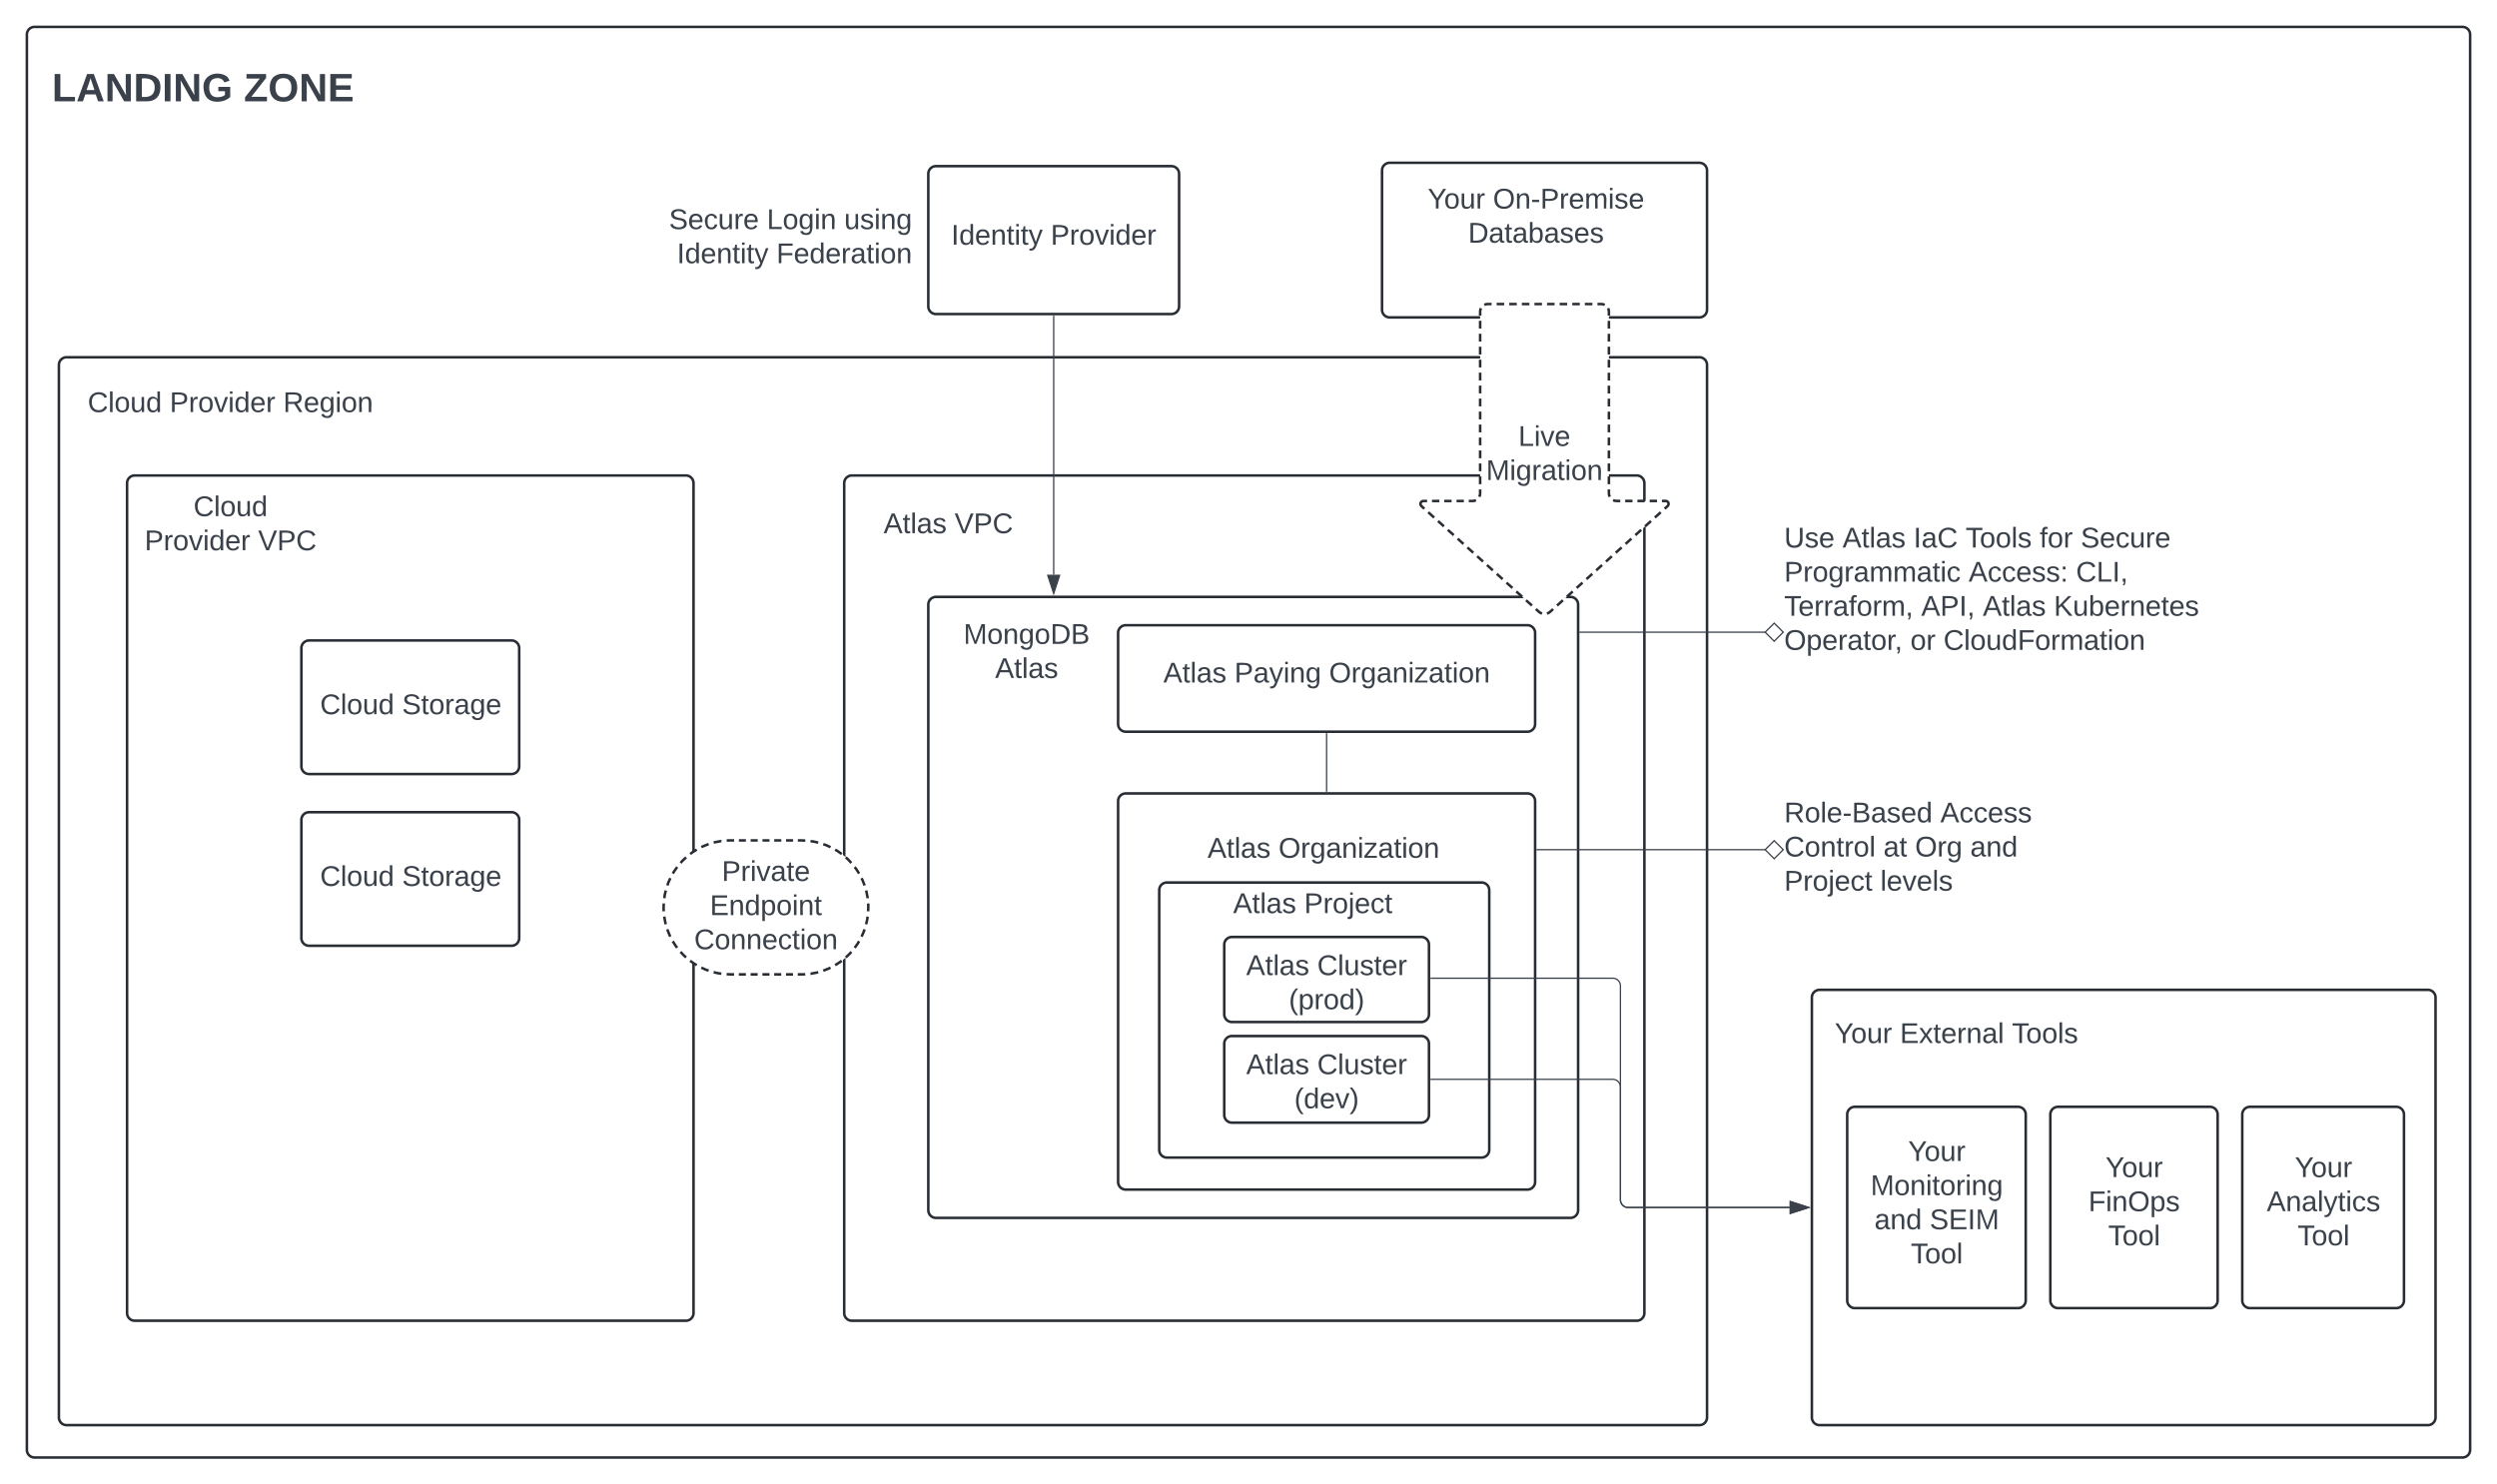 <svg xmlns="http://www.w3.org/2000/svg" xmlns:xlink="http://www.w3.org/1999/xlink" xmlns:lucid="lucid" width="1951.43" height="1160.21"><g transform="translate(-607.996 303.313)" lucid:page-tab-id="0_0"><path d="M500-500h2500v1500H500z" fill="#fff"/><path d="M629-276.3a6 6 0 0 1 6-6h1897.43a6 6 0 0 1 6 6V829.9a6 6 0 0 1-6 6H635a6 6 0 0 1-6-6z" stroke="#282c33" stroke-width="2" fill="#fff"/><use xlink:href="#a" transform="matrix(1,0,0,1,640.996,-270.313) translate(902.907 548.168)"/><path d="M654.03-18.08a6 6 0 0 1 6-6h1276.03a6 6 0 0 1 6 6V804.6a6 6 0 0 1-6 6H660.03a6 6 0 0 1-6-6z" stroke="#282c33" stroke-width="2" fill="#fff"/><path d="M1267.75 74.33a6 6 0 0 1 6-6h613.35a6 6 0 0 1 6 6V723a6 6 0 0 1-6 6h-613.35a6 6 0 0 1-6-6z" stroke="#282c33" stroke-width="2" fill="#fff"/><path d="M668.03-9.67a6 6 0 0 1 6-6h228a6 6 0 0 1 6 6v48a6 6 0 0 1-6 6h-228a6 6 0 0 1-6-6z" fill="none"/><use xlink:href="#b" transform="matrix(1,0,0,1,668.032,-15.666) translate(8.488 34.444)"/><use xlink:href="#c" transform="matrix(1,0,0,1,668.032,-15.666) translate(72.562 34.444)"/><use xlink:href="#d" transform="matrix(1,0,0,1,668.032,-15.666) translate(161.265 34.444)"/><path d="M707.3 74.33a6 6 0 0 1 6-6H1144a6 6 0 0 1 6 6V723a6 6 0 0 1-6 6H713.3a6 6 0 0 1-6-6z" stroke="#282c33" stroke-width="2" fill="#fff"/><path d="M720.65 85a6 6 0 0 1 6-6h122.77a6 6 0 0 1 6 6v48a6 6 0 0 1-6 6H726.65a6 6 0 0 1-6-6z" fill="none"/><use xlink:href="#e" transform="matrix(1,0,0,1,720.647,79) translate(38.549 21.111)"/><use xlink:href="#f" transform="matrix(1,0,0,1,720.647,79) translate(0.34 47.778)"/><use xlink:href="#g" transform="matrix(1,0,0,1,720.647,79) translate(89.043 47.778)"/><path d="M1286.58 85a6 6 0 0 1 6-6h112.63a6 6 0 0 1 6 6v48a6 6 0 0 1-6 6H1292.6a6 6 0 0 1-6-6z" fill="none"/><use xlink:href="#h" transform="matrix(1,0,0,1,1286.583,79) translate(11.944 34.444)"/><use xlink:href="#i" transform="matrix(1,0,0,1,1286.583,79) translate(67.438 34.444)"/><path d="M1234.23 353.58c28.9 0 52.35 23.44 52.35 52.35 0 28.9-23.44 52.35-52.35 52.35h-55.3c-28.9 0-52.35-23.44-52.35-52.35 0-28.92 23.44-52.35 52.36-52.35z" fill="#fff"/><path d="M1241.4 354.12l2.83.4 3.2.8m3.94 1.2l2.37.8 3.32 1.54m3.62 1.94l1.9 1.1 3.23 2.32m3.17 2.62l1.48 1.28 2.9 3.06m2.58 3.18l1.07 1.37 2.38 3.74m1.92 3.63l.66 1.28 1.74 4.4m1.16 3.94l.3 1.04.92 4.9v.1m.38 4.1l.08.8.04 2.27-.14 3.08m-.4 4.1l-.4 2.83-.8 3.2m-1.2 3.94l-.8 2.37-1.54 3.32m-1.95 3.62l-1.1 1.9-2.3 3.22m-2.63 3.17l-1.28 1.47-3.06 2.9m-3.18 2.6l-1.37 1.06-3.74 2.38m-3.64 1.92l-1.28.65-4.4 1.75m-3.94 1.16l-1.04.3-4.9.92h-.1m-4.1.38l-.8.07-2.27.05h-2.76m-3.7 0h-5.52m-3.7 0h-5.52m-3.68 0h-5.53m-3.7 0h-5.52m-3.68 0h-5.53m-3.7 0h-2.77l-3.07-.15m-4.1-.4l-2.82-.4-3.2-.78m-3.94-1.2l-2.37-.83-3.33-1.52m-3.6-1.95l-1.9-1.1-3.24-2.3m-3.16-2.63l-1.48-1.3-2.9-3.04m-2.6-3.2l-1.05-1.35-2.4-3.74m-1.9-3.64l-.66-1.28-1.73-4.4m-1.16-3.94l-.3-1.04-.9-4.9-.02-.1m-.38-4.1l-.07-.8-.05-2.27.15-3.08m.4-4.1l.4-2.82.8-3.2m1.2-3.94l.8-2.38 1.53-3.32m1.95-3.62l1.12-1.9 2.3-3.23m2.62-3.16l1.3-1.5 3.04-2.88m3.2-2.6l1.35-1.06 3.74-2.4m3.64-1.9l1.3-.66 4.38-1.74m3.94-1.16l1.05-.3 4.9-.92h.1m4.1-.38l.8-.08 2.26-.04h2.77m3.7 0h5.52m3.68 0h5.53m3.7 0h5.52m3.68 0h5.53m3.7 0h5.52m3.7 0h2.75l3.08.14" stroke="#282c33" stroke-width="2" fill="none"/><use xlink:href="#j" transform="matrix(1,0,0,1,1131.583,358.576) translate(40.499 26.684)"/><use xlink:href="#k" transform="matrix(1,0,0,1,1131.583,358.576) translate(31.204 53.351)"/><use xlink:href="#l" transform="matrix(1,0,0,1,1131.583,358.576) translate(18.894 80.017)"/><path d="M1333.47 169.24a6 6 0 0 1 6-6h495.84a6 6 0 0 1 6 6v473.38a6 6 0 0 1-6 6h-495.83a6 6 0 0 1-6-6z" stroke="#282c33" stroke-width="2" fill="#fff"/><path d="M1347.8 184.83a6 6 0 0 1 6-6h112.63a6 6 0 0 1 6 6v48a6 6 0 0 1-6 6h-112.62a6 6 0 0 1-6-6z" fill="none"/><use xlink:href="#m" transform="matrix(1,0,0,1,1347.809,178.833) translate(13.179 21.111)"/><use xlink:href="#n" transform="matrix(1,0,0,1,1347.809,178.833) translate(37.84 47.778)"/><path d="M1481.8 322.85a6 6 0 0 1 6-6h313.9a6 6 0 0 1 6 6V620.5a6 6 0 0 1-6 6h-313.9a6 6 0 0 1-6-6zM1481.8 191.37a6 6 0 0 1 6-6h313.9a6 6 0 0 1 6 6v71.24a6 6 0 0 1-6 6h-313.9a6 6 0 0 1-6-6z" stroke="#282c33" stroke-width="2" fill="#fff"/><use xlink:href="#o" transform="matrix(1,0,0,1,1493.796,197.366) translate(23.377 32.778)"/><use xlink:href="#p" transform="matrix(1,0,0,1,1493.796,197.366) translate(78.87 32.778)"/><use xlink:href="#q" transform="matrix(1,0,0,1,1493.796,197.366) translate(152.883 32.778)"/><path d="M1644.75 270.1V315.34" stroke="#3a414a" fill="none"/><path d="M1645.22 270.12h-.95v-.5h.95zM1645.22 315.85h-.95v-.52h.95z" stroke="#3a414a" stroke-width=".05" fill="#3a414a"/><path d="M1543.8 322.85a6 6 0 0 1 6-6h184.05a6 6 0 0 1 6 6v77.55a6 6 0 0 1-6 6H1549.8a6 6 0 0 1-6-6z" stroke="#000" stroke-opacity="0" stroke-width="2" fill="#fff" fill-opacity="0"/><use xlink:href="#o" transform="matrix(1,0,0,1,1548.796,321.845) translate(2.883 45.278)"/><use xlink:href="#q" transform="matrix(1,0,0,1,1548.796,321.845) translate(58.377 45.278)"/><path d="M1513.94 392.47a6 6 0 0 1 6-6h245.92a6 6 0 0 1 6 6v203a6 6 0 0 1-6 6h-245.92a6 6 0 0 1-6-6z" stroke="#282c33" stroke-width="2" fill="#fff"/><path d="M1564.75 435.05a6 6 0 0 1 6-6h148a6 6 0 0 1 6 6v54.46a6 6 0 0 1-6 6h-148a6 6 0 0 1-6-6z" stroke="#282c33" stroke-width="2" fill="#fff"/><use xlink:href="#h" transform="matrix(1,0,0,1,1576.748,441.045) translate(5.16 17.778)"/><use xlink:href="#r" transform="matrix(1,0,0,1,1576.748,441.045) translate(60.654 17.778)"/><use xlink:href="#s" transform="matrix(1,0,0,1,1576.748,441.045) translate(38.463 44.444)"/><path d="M1564.75 512.47a6 6 0 0 1 6-6h148a6 6 0 0 1 6 6v55.7a6 6 0 0 1-6 6h-148a6 6 0 0 1-6-6z" stroke="#282c33" stroke-width="2" fill="#fff"/><use xlink:href="#o" transform="matrix(1,0,0,1,1576.748,518.467) translate(5.16 17.778)"/><use xlink:href="#t" transform="matrix(1,0,0,1,1576.748,518.467) translate(60.654 17.778)"/><use xlink:href="#u" transform="matrix(1,0,0,1,1576.748,518.467) translate(42.753 44.444)"/><path d="M843.53 203.3a6 6 0 0 1 6-6h158.23a6 6 0 0 1 6 6v92.4a6 6 0 0 1-6 6H849.53a6 6 0 0 1-6-6z" stroke="#282c33" stroke-width="2" fill="#fff"/><use xlink:href="#b" transform="matrix(1,0,0,1,855.531,209.286) translate(2.605 45.622)"/><use xlink:href="#v" transform="matrix(1,0,0,1,855.531,209.286) translate(66.679 45.622)"/><path d="M2002.32 307.7a6 6 0 0 1 6-6h241.15a6 6 0 0 1 6 6v107.85a6 6 0 0 1-6 6h-241.15a6 6 0 0 1-6-6z" fill="none"/><use xlink:href="#w" transform="matrix(1,0,0,1,2002.32,301.692) translate(0 37.778)"/><use xlink:href="#x" transform="matrix(1,0,0,1,2002.32,301.692) translate(122.037 37.778)"/><use xlink:href="#y" transform="matrix(1,0,0,1,2002.32,301.692) translate(0 64.444)"/><use xlink:href="#z" transform="matrix(1,0,0,1,2002.32,301.692) translate(77.593 64.444)"/><use xlink:href="#A" transform="matrix(1,0,0,1,2002.32,301.692) translate(102.284 64.444)"/><use xlink:href="#B" transform="matrix(1,0,0,1,2002.32,301.692) translate(145.432 64.444)"/><use xlink:href="#C" transform="matrix(1,0,0,1,2002.32,301.692) translate(0 91.111)"/><use xlink:href="#D" transform="matrix(1,0,0,1,2002.32,301.692) translate(75.185 91.111)"/><path d="M1809.2 360.83h179.12" stroke="#3a414a" fill="none"/><path d="M1809.2 361.3h-.5v-.94h.5z" stroke="#3a414a" stroke-width=".05" fill="#3a414a"/><path d="M2001.6 360.83l-7.06-7.07-7.07 7.07 7.07 7.07z" stroke="#3a414a" fill="#fff"/><path d="M1513.94 381.93a6 6 0 0 1 6-6h228a6 6 0 0 1 6 6v48a6 6 0 0 1-6 6h-228a6 6 0 0 1-6-6z" fill="none"/><use xlink:href="#o" transform="matrix(1,0,0,1,1513.941,375.928) translate(57.747 34.444)"/><use xlink:href="#E" transform="matrix(1,0,0,1,1513.941,375.928) translate(113.241 34.444)"/><path d="M1080.74-159.38a6 6 0 0 1 6-6h228a6 6 0 0 1 6 6v87.46a6 6 0 0 1-6 6h-228a6 6 0 0 1-6-6z" fill="none"/><use xlink:href="#F" transform="matrix(1,0,0,1,1080.737,-165.377) translate(50.062 41.111)"/><use xlink:href="#G" transform="matrix(1,0,0,1,1080.737,-165.377) translate(126.543 41.111)"/><use xlink:href="#H" transform="matrix(1,0,0,1,1080.737,-165.377) translate(186.975 41.111)"/><use xlink:href="#I" transform="matrix(1,0,0,1,1080.737,-165.377) translate(56.296 67.778)"/><use xlink:href="#J" transform="matrix(1,0,0,1,1080.737,-165.377) translate(134.012 67.778)"/><path d="M843.53 337.52a6 6 0 0 1 6-6h158.23a6 6 0 0 1 6 6v92.4a6 6 0 0 1-6 6H849.53a6 6 0 0 1-6-6z" stroke="#282c33" stroke-width="2" fill="#fff"/><use xlink:href="#b" transform="matrix(1,0,0,1,855.531,343.522) translate(2.605 45.622)"/><use xlink:href="#v" transform="matrix(1,0,0,1,855.531,343.522) translate(66.679 45.622)"/><path d="M2024 476.37a6 6 0 0 1 6-6h475.4a6 6 0 0 1 6 6V804.6a6 6 0 0 1-6 6H2030a6 6 0 0 1-6-6z" stroke="#282c33" stroke-width="2" fill="#fff"/><path d="M2016.93 483.48a6 6 0 0 1 6-6h228a6 6 0 0 1 6 6v48a6 6 0 0 1-6 6h-228a6 6 0 0 1-6-6z" fill="none"/><use xlink:href="#K" transform="matrix(1,0,0,1,2016.935,477.48) translate(24.877 34.444)"/><use xlink:href="#L" transform="matrix(1,0,0,1,2016.935,477.48) translate(75.864 34.444)"/><use xlink:href="#M" transform="matrix(1,0,0,1,2016.935,477.48) translate(163.395 34.444)"/><path d="M1726.25 461.28h142.13a6 6 0 0 1 6 6v167.2a6 6 0 0 0 6 6h126.24" stroke="#3a414a" fill="none"/><path d="M1726.26 461.75h-.5v-.95h.5z" stroke="#3a414a" stroke-width=".05" fill="#3a414a"/><path d="M2021.4 640.48l-14.28 4.63v-9.26z" stroke="#3a414a" fill="#3a414a"/><path d="M1726.25 540.32h142.13a6 6 0 0 1 6 6v88.16a6 6 0 0 0 6 6h126.24" stroke="#3a414a" fill="none"/><path d="M1726.26 540.8h-.5v-.96h.5z" stroke="#3a414a" stroke-width=".05" fill="#3a414a"/><path d="M2021.4 640.48l-14.28 4.63v-9.26z" stroke="#3a414a" fill="#3a414a"/><path d="M2002.32 102.2a6 6 0 0 1 6-6h342a6 6 0 0 1 6 6v115.23a6 6 0 0 1-6 6h-342a6 6 0 0 1-6-6z" fill="none"/><g><use xlink:href="#N" transform="matrix(1,0,0,1,2002.32,96.2) translate(0 28.444)"/><use xlink:href="#O" transform="matrix(1,0,0,1,2002.32,96.2) translate(45.617 28.444)"/><use xlink:href="#P" transform="matrix(1,0,0,1,2002.32,96.2) translate(101.111 28.444)"/><use xlink:href="#Q" transform="matrix(1,0,0,1,2002.32,96.2) translate(141.79 28.444)"/><use xlink:href="#R" transform="matrix(1,0,0,1,2002.32,96.2) translate(199.691 28.444)"/><use xlink:href="#S" transform="matrix(1,0,0,1,2002.32,96.2) translate(231.728 28.444)"/><use xlink:href="#T" transform="matrix(1,0,0,1,2002.32,96.2) translate(0 55.111)"/><use xlink:href="#U" transform="matrix(1,0,0,1,2002.32,96.2) translate(144.136 55.111)"/><use xlink:href="#V" transform="matrix(1,0,0,1,2002.32,96.2) translate(228.086 55.111)"/><use xlink:href="#W" transform="matrix(1,0,0,1,2002.32,96.2) translate(0 81.778)"/><use xlink:href="#X" transform="matrix(1,0,0,1,2002.32,96.2) translate(107.099 81.778)"/><use xlink:href="#O" transform="matrix(1,0,0,1,2002.32,96.2) translate(155.247 81.778)"/><use xlink:href="#Y" transform="matrix(1,0,0,1,2002.32,96.2) translate(210.741 81.778)"/><use xlink:href="#Z" transform="matrix(1,0,0,1,2002.32,96.2) translate(0 108.444)"/><use xlink:href="#aa" transform="matrix(1,0,0,1,2002.32,96.2) translate(98.642 108.444)"/><use xlink:href="#ab" transform="matrix(1,0,0,1,2002.32,96.2) translate(124.506 108.444)"/></g><path d="M1688.06-170.07a6 6 0 0 1 6-6h242a6 6 0 0 1 6 6v108.85a6 6 0 0 1-6 6h-242a6 6 0 0 1-6-6z" stroke="#282c33" stroke-width="2" fill="#fff"/><path d="M1688.4-155.42a6 6 0 0 1 6-6h228a6 6 0 0 1 6 6v48a6 6 0 0 1-6 6h-228a6 6 0 0 1-6-6z" fill="none"/><g><use xlink:href="#K" transform="matrix(1,0,0,1,1688.398,-161.42) translate(35.37 21.111)"/><use xlink:href="#ac" transform="matrix(1,0,0,1,1688.398,-161.42) translate(86.358 21.111)"/><use xlink:href="#ad" transform="matrix(1,0,0,1,1688.398,-161.42) translate(66.944 47.778)"/></g><g><path d="M1859.38-65.67a6 6 0 0 1 6 6V82.25a6 6 0 0 0 6 6h38.33a2.3 2.3 0 0 1 1.55 4l-91.73 82.57a6.67 6.67 0 0 1-8.92 0l-91.74-82.56a2.3 2.3 0 0 1 1.54-4h38.33a6 6 0 0 0 6-6V-59.68a6 6 0 0 1 6-6z" fill="#fff"/><path d="M1864.73-62.4l.36.88.2.92.08.93v3.04m0 4.06v6.08m0 4.07v6.08m0 4.05v6.08m0 4.06v6.08m0 4.06v6.08m0 4.05v6.1m0 4.05v6.08m0 4.06v6.07m0 4.05v6.08m0 4.06v6.08m0 4.06v6.08m0 4.05V65m0 4.07v6.08m0 4.05v3.05l.08.93.22.92.36.87m2.62 2.62l.87.35.9.22.95.08h2.88m3.83 0h5.74m3.83 0h5.75m3.83 0h5.75m3.83 0h2.88l.56.06.52.2.45.32.37.4.26.5.13.54v.55l-.13.55-.26.5-.35.4-2.3 2.07m-3.05 2.76l-4.6 4.12m-3.05 2.76l-4.58 4.12m-3.06 2.76l-4.58 4.12m-3.06 2.76l-4.58 4.12m-3.06 2.76l-4.6 4.12m-3.04 2.76l-4.6 4.12m-3.05 2.76l-4.6 4.12m-3.04 2.76l-4.6 4.12m-3.06 2.76l-4.58 4.12m-3.06 2.76l-4.6 4.12m-3.05 2.76l-4.58 4.12m-3.06 2.76l-2.28 2.06-.78.6-.85.48-.92.35m-3.85 0l-.9-.35-.86-.48-.77-.6-2.3-2.06m-3.05-2.76l-4.6-4.12m-3.05-2.76L1793 159m-3.04-2.76l-4.6-4.12m-3.05-2.76l-4.57-4.12m-3.06-2.76l-4.6-4.12m-3.05-2.76l-4.58-4.12m-3.06-2.76l-4.6-4.12m-3.05-2.76l-4.58-4.12m-3.06-2.76l-4.6-4.12m-3.05-2.76l-4.6-4.12m-3.05-2.76l-4.6-4.12m-3.04-2.76l-2.3-2.06-.36-.42-.25-.5-.13-.53v-.54l.13-.54.26-.5.38-.4.46-.3.5-.2.56-.07h2.88m3.83 0h5.76m3.83 0h5.74m3.83 0h5.75m3.84 0h2.87l.94-.08.9-.22.88-.36m2.63-2.63l.36-.87.22-.92.07-.93V79.2m0-4.05v-6.08m0-4.06v-6.07m0-4.05V48.8m0-4.06v-6.08m0-4.06v-6.08m0-4.05V18.4m0-4.07V8.25m0-4.06v-6.1m0-4.04v-6.08m0-4.06v-6.08m0-4.06v-6.08m0-4.05v-6.08m0-4.06v-6.07m0-4.06v-3.04l.07-.93.22-.92.36-.87M1768-65l.88-.37.9-.22.95-.07h2.95m3.95 0h5.9m3.95 0h5.9m3.95 0h5.9m3.95 0h5.9m3.95 0h5.9m3.95 0h5.9m3.95 0h5.9m3.95 0h5.9m3.95 0h2.95l.94.08.92.23.87.36" stroke="#282c33" stroke-width="2" fill="none"/></g><g><use xlink:href="#ae" transform="matrix(1,-2.4492935982947064e-16,2.4492935982947064e-16,1,1719.403,-60.666) translate(75.165 105.903)"/><use xlink:href="#af" transform="matrix(1,-2.4492935982947064e-16,2.4492935982947064e-16,1,1719.403,-60.666) translate(49.949 132.569)"/></g><path d="M646.73-254.35a6 6 0 0 1 6-6h228a6 6 0 0 1 6 6v48a6 6 0 0 1-6 6h-228a6 6 0 0 1-6-6z" fill="none"/><g><use xlink:href="#ag" transform="matrix(1,0,0,1,646.726,-260.351) translate(1.907 36.222)"/><use xlink:href="#ah" transform="matrix(1,0,0,1,646.726,-260.351) translate(151.846 36.222)"/></g><path d="M1842.8 190.83h145.52" stroke="#3a414a" fill="none"/><path d="M1842.83 191.3h-.52v-.94h.53z" stroke="#3a414a" stroke-width=".05" fill="#3a414a"/><path d="M2001.6 190.83l-7.06-7.07-7.07 7.07 7.07 7.07z" stroke="#3a414a" fill="#fff"/><path d="M2051.6 567.8a6 6 0 0 1 6-6h127.53a6 6 0 0 1 6 6v145.34a6 6 0 0 1-6 6H2057.6a6 6 0 0 1-6-6z" stroke="#282c33" stroke-width="2" fill="#fff"/><g><use xlink:href="#ai" transform="matrix(1,0,0,1,2063.586,573.811) translate(35.593 30.34)"/><use xlink:href="#aj" transform="matrix(1,0,0,1,2063.586,573.811) translate(6.272 57.007)"/><use xlink:href="#ak" transform="matrix(1,0,0,1,2063.586,573.811) translate(9.265 83.674)"/><use xlink:href="#al" transform="matrix(1,0,0,1,2063.586,573.811) translate(52.475 83.674)"/><use xlink:href="#am" transform="matrix(1,0,0,1,2063.586,573.811) translate(37.691 110.34)"/></g><path d="M2210.35 567.8a6 6 0 0 1 6-6h118.77a6 6 0 0 1 6 6v145.34a6 6 0 0 1-6 6h-118.77a6 6 0 0 1-6-6z" stroke="#282c33" stroke-width="2" fill="#fff"/><g><use xlink:href="#an" transform="matrix(1,0,0,1,2222.351,573.811) translate(31.093 42.903)"/><use xlink:href="#ao" transform="matrix(1,0,0,1,2222.351,573.811) translate(17.759 69.569)"/><use xlink:href="#ap" transform="matrix(1,0,0,1,2222.351,573.811) translate(33.191 96.236)"/></g><path d="M2360.35 567.8a6 6 0 0 1 6-6h114.38a6 6 0 0 1 6 6v145.34a6 6 0 0 1-6 6h-114.38a6 6 0 0 1-6-6z" stroke="#282c33" stroke-width="2" fill="#fff"/><g><use xlink:href="#an" transform="matrix(1,0,0,1,2372.348,573.811) translate(29.093 42.903)"/><use xlink:href="#aq" transform="matrix(1,0,0,1,2372.348,573.811) translate(7.117 69.569)"/><use xlink:href="#ap" transform="matrix(1,0,0,1,2372.348,573.811) translate(31.191 96.236)"/></g><path d="M1333.47-167.45a6 6 0 0 1 6-6h184a6 6 0 0 1 6 6v103.6a6 6 0 0 1-6 6h-184a6 6 0 0 1-6-6z" stroke="#282c33" stroke-width="2" fill="#fff"/><g><use xlink:href="#ar" transform="matrix(1,0,0,1,1345.474,-161.454) translate(5.877 49.403)"/><use xlink:href="#as" transform="matrix(1,0,0,1,1345.474,-161.454) translate(83.593 49.403)"/></g><path d="M1431.47-56.34v202.2" stroke="#3a414a" fill="none"/><path d="M1431.94-56.33h-.95v-.5h.94z" stroke="#3a414a" stroke-width=".05" fill="#3a414a"/><path d="M1431.47 160.62l-4.64-14.26h9.27z" stroke="#3a414a" fill="#3a414a"/><defs><path fill="#3a414a" d="M30-248c87 1 191-15 191 75 0 78-77 80-158 76V0H30v-248zm33 125c57 0 124 11 124-50 0-59-68-47-124-48v98" id="at"/><path fill="#3a414a" d="M114-163C36-179 61-72 57 0H25l-1-190h30c1 12-1 29 2 39 6-27 23-49 58-41v29" id="au"/><path fill="#3a414a" d="M100-194c62-1 85 37 85 99 1 63-27 99-86 99S16-35 15-95c0-66 28-99 85-99zM99-20c44 1 53-31 53-75 0-43-8-75-51-75s-53 32-53 75 10 74 51 75" id="av"/><path fill="#3a414a" d="M96-169c-40 0-48 33-48 73s9 75 48 75c24 0 41-14 43-38l32 2c-6 37-31 61-74 61-59 0-76-41-82-99-10-93 101-131 147-64 4 7 5 14 7 22l-32 3c-4-21-16-35-41-35" id="aw"/><path fill="#3a414a" d="M100-194c63 0 86 42 84 106H49c0 40 14 67 53 68 26 1 43-12 49-29l28 8c-11 28-37 45-77 45C44 4 14-33 15-96c1-61 26-98 85-98zm52 81c6-60-76-77-97-28-3 7-6 17-6 28h103" id="ax"/><path fill="#3a414a" d="M135-143c-3-34-86-38-87 0 15 53 115 12 119 90S17 21 10-45l28-5c4 36 97 45 98 0-10-56-113-15-118-90-4-57 82-63 122-42 12 7 21 19 24 35" id="ay"/><g id="a"><use transform="matrix(0.062,0,0,0.062,0,0)" xlink:href="#at"/><use transform="matrix(0.062,0,0,0.062,14.815,0)" xlink:href="#au"/><use transform="matrix(0.062,0,0,0.062,22.16,0)" xlink:href="#av"/><use transform="matrix(0.062,0,0,0.062,34.506,0)" xlink:href="#aw"/><use transform="matrix(0.062,0,0,0.062,45.617,0)" xlink:href="#ax"/><use transform="matrix(0.062,0,0,0.062,57.963,0)" xlink:href="#ay"/><use transform="matrix(0.062,0,0,0.062,69.074,0)" xlink:href="#ay"/></g><path fill="#3a414a" d="M212-179c-10-28-35-45-73-45-59 0-87 40-87 99 0 60 29 101 89 101 43 0 62-24 78-52l27 14C228-24 195 4 139 4 59 4 22-46 18-125c-6-104 99-153 187-111 19 9 31 26 39 46" id="az"/><path fill="#3a414a" d="M24 0v-261h32V0H24" id="aA"/><path fill="#3a414a" d="M84 4C-5 8 30-112 23-190h32v120c0 31 7 50 39 49 72-2 45-101 50-169h31l1 190h-30c-1-10 1-25-2-33-11 22-28 36-60 37" id="aB"/><path fill="#3a414a" d="M85-194c31 0 48 13 60 33l-1-100h32l1 261h-30c-2-10 0-23-3-31C134-8 116 4 85 4 32 4 16-35 15-94c0-66 23-100 70-100zm9 24c-40 0-46 34-46 75 0 40 6 74 45 74 42 0 51-32 51-76 0-42-9-74-50-73" id="aC"/><g id="b"><use transform="matrix(0.062,0,0,0.062,0,0)" xlink:href="#az"/><use transform="matrix(0.062,0,0,0.062,15.988,0)" xlink:href="#aA"/><use transform="matrix(0.062,0,0,0.062,20.864,0)" xlink:href="#av"/><use transform="matrix(0.062,0,0,0.062,33.21,0)" xlink:href="#aB"/><use transform="matrix(0.062,0,0,0.062,45.556,0)" xlink:href="#aC"/></g><path fill="#3a414a" d="M108 0H70L1-190h34L89-25l56-165h34" id="aD"/><path fill="#3a414a" d="M24-231v-30h32v30H24zM24 0v-190h32V0H24" id="aE"/><g id="c"><use transform="matrix(0.062,0,0,0.062,0,0)" xlink:href="#at"/><use transform="matrix(0.062,0,0,0.062,14.815,0)" xlink:href="#au"/><use transform="matrix(0.062,0,0,0.062,22.16,0)" xlink:href="#av"/><use transform="matrix(0.062,0,0,0.062,34.506,0)" xlink:href="#aD"/><use transform="matrix(0.062,0,0,0.062,45.617,0)" xlink:href="#aE"/><use transform="matrix(0.062,0,0,0.062,50.494,0)" xlink:href="#aC"/><use transform="matrix(0.062,0,0,0.062,62.84,0)" xlink:href="#ax"/><use transform="matrix(0.062,0,0,0.062,75.185,0)" xlink:href="#au"/></g><path fill="#3a414a" d="M233-177c-1 41-23 64-60 70L243 0h-38l-65-103H63V0H30v-248c88 3 205-21 203 71zM63-129c60-2 137 13 137-47 0-61-80-42-137-45v92" id="aF"/><path fill="#3a414a" d="M177-190C167-65 218 103 67 71c-23-6-38-20-44-43l32-5c15 47 100 32 89-28v-30C133-14 115 1 83 1 29 1 15-40 15-95c0-56 16-97 71-98 29-1 48 16 59 35 1-10 0-23 2-32h30zM94-22c36 0 50-32 50-73 0-42-14-75-50-75-39 0-46 34-46 75s6 73 46 73" id="aG"/><path fill="#3a414a" d="M117-194c89-4 53 116 60 194h-32v-121c0-31-8-49-39-48C34-167 62-67 57 0H25l-1-190h30c1 10-1 24 2 32 11-22 29-35 61-36" id="aH"/><g id="d"><use transform="matrix(0.062,0,0,0.062,0,0)" xlink:href="#aF"/><use transform="matrix(0.062,0,0,0.062,15.988,0)" xlink:href="#ax"/><use transform="matrix(0.062,0,0,0.062,28.333,0)" xlink:href="#aG"/><use transform="matrix(0.062,0,0,0.062,40.679,0)" xlink:href="#aE"/><use transform="matrix(0.062,0,0,0.062,45.556,0)" xlink:href="#av"/><use transform="matrix(0.062,0,0,0.062,57.901,0)" xlink:href="#aH"/></g><g id="e"><use transform="matrix(0.062,0,0,0.062,0,0)" xlink:href="#az"/><use transform="matrix(0.062,0,0,0.062,15.988,0)" xlink:href="#aA"/><use transform="matrix(0.062,0,0,0.062,20.864,0)" xlink:href="#av"/><use transform="matrix(0.062,0,0,0.062,33.21,0)" xlink:href="#aB"/><use transform="matrix(0.062,0,0,0.062,45.556,0)" xlink:href="#aC"/></g><g id="f"><use transform="matrix(0.062,0,0,0.062,0,0)" xlink:href="#at"/><use transform="matrix(0.062,0,0,0.062,14.815,0)" xlink:href="#au"/><use transform="matrix(0.062,0,0,0.062,22.16,0)" xlink:href="#av"/><use transform="matrix(0.062,0,0,0.062,34.506,0)" xlink:href="#aD"/><use transform="matrix(0.062,0,0,0.062,45.617,0)" xlink:href="#aE"/><use transform="matrix(0.062,0,0,0.062,50.494,0)" xlink:href="#aC"/><use transform="matrix(0.062,0,0,0.062,62.84,0)" xlink:href="#ax"/><use transform="matrix(0.062,0,0,0.062,75.185,0)" xlink:href="#au"/></g><path fill="#3a414a" d="M137 0h-34L2-248h35l83 218 83-218h36" id="aI"/><g id="g"><use transform="matrix(0.062,0,0,0.062,0,0)" xlink:href="#aI"/><use transform="matrix(0.062,0,0,0.062,14.815,0)" xlink:href="#at"/><use transform="matrix(0.062,0,0,0.062,29.63,0)" xlink:href="#az"/></g><path fill="#3a414a" d="M205 0l-28-72H64L36 0H1l101-248h38L239 0h-34zm-38-99l-47-123c-12 45-31 82-46 123h93" id="aJ"/><path fill="#3a414a" d="M59-47c-2 24 18 29 38 22v24C64 9 27 4 27-40v-127H5v-23h24l9-43h21v43h35v23H59v120" id="aK"/><path fill="#3a414a" d="M141-36C126-15 110 5 73 4 37 3 15-17 15-53c-1-64 63-63 125-63 3-35-9-54-41-54-24 1-41 7-42 31l-33-3c5-37 33-52 76-52 45 0 72 20 72 64v82c-1 20 7 32 28 27v20c-31 9-61-2-59-35zM48-53c0 20 12 33 32 33 41-3 63-29 60-74-43 2-92-5-92 41" id="aL"/><g id="h"><use transform="matrix(0.062,0,0,0.062,0,0)" xlink:href="#aJ"/><use transform="matrix(0.062,0,0,0.062,14.815,0)" xlink:href="#aK"/><use transform="matrix(0.062,0,0,0.062,20.988,0)" xlink:href="#aA"/><use transform="matrix(0.062,0,0,0.062,25.864,0)" xlink:href="#aL"/><use transform="matrix(0.062,0,0,0.062,38.21,0)" xlink:href="#ay"/></g><g id="i"><use transform="matrix(0.062,0,0,0.062,0,0)" xlink:href="#aI"/><use transform="matrix(0.062,0,0,0.062,14.815,0)" xlink:href="#at"/><use transform="matrix(0.062,0,0,0.062,29.63,0)" xlink:href="#az"/></g><g id="j"><use transform="matrix(0.062,0,0,0.062,0,0)" xlink:href="#at"/><use transform="matrix(0.062,0,0,0.062,14.815,0)" xlink:href="#au"/><use transform="matrix(0.062,0,0,0.062,22.16,0)" xlink:href="#aE"/><use transform="matrix(0.062,0,0,0.062,27.037,0)" xlink:href="#aD"/><use transform="matrix(0.062,0,0,0.062,38.148,0)" xlink:href="#aL"/><use transform="matrix(0.062,0,0,0.062,50.494,0)" xlink:href="#aK"/><use transform="matrix(0.062,0,0,0.062,56.667,0)" xlink:href="#ax"/></g><path fill="#3a414a" d="M30 0v-248h187v28H63v79h144v27H63v87h162V0H30" id="aM"/><path fill="#3a414a" d="M115-194c55 1 70 41 70 98S169 2 115 4C84 4 66-9 55-30l1 105H24l-1-265h31l2 30c10-21 28-34 59-34zm-8 174c40 0 45-34 45-75s-6-73-45-74c-42 0-51 32-51 76 0 43 10 73 51 73" id="aN"/><g id="k"><use transform="matrix(0.062,0,0,0.062,0,0)" xlink:href="#aM"/><use transform="matrix(0.062,0,0,0.062,14.815,0)" xlink:href="#aH"/><use transform="matrix(0.062,0,0,0.062,27.16,0)" xlink:href="#aC"/><use transform="matrix(0.062,0,0,0.062,39.506,0)" xlink:href="#aN"/><use transform="matrix(0.062,0,0,0.062,51.852,0)" xlink:href="#av"/><use transform="matrix(0.062,0,0,0.062,64.198,0)" xlink:href="#aE"/><use transform="matrix(0.062,0,0,0.062,69.074,0)" xlink:href="#aH"/><use transform="matrix(0.062,0,0,0.062,81.42,0)" xlink:href="#aK"/></g><g id="l"><use transform="matrix(0.062,0,0,0.062,0,0)" xlink:href="#az"/><use transform="matrix(0.062,0,0,0.062,15.988,0)" xlink:href="#av"/><use transform="matrix(0.062,0,0,0.062,28.333,0)" xlink:href="#aH"/><use transform="matrix(0.062,0,0,0.062,40.679,0)" xlink:href="#aH"/><use transform="matrix(0.062,0,0,0.062,53.025,0)" xlink:href="#ax"/><use transform="matrix(0.062,0,0,0.062,65.37,0)" xlink:href="#aw"/><use transform="matrix(0.062,0,0,0.062,76.481,0)" xlink:href="#aK"/><use transform="matrix(0.062,0,0,0.062,82.654,0)" xlink:href="#aE"/><use transform="matrix(0.062,0,0,0.062,87.531,0)" xlink:href="#av"/><use transform="matrix(0.062,0,0,0.062,99.877,0)" xlink:href="#aH"/></g><path fill="#3a414a" d="M240 0l2-218c-23 76-54 145-80 218h-23L58-218 59 0H30v-248h44l77 211c21-75 51-140 76-211h43V0h-30" id="aO"/><path fill="#3a414a" d="M30-248c118-7 216 8 213 122C240-48 200 0 122 0H30v-248zM63-27c89 8 146-16 146-99s-60-101-146-95v194" id="aP"/><path fill="#3a414a" d="M160-131c35 5 61 23 61 61C221 17 115-2 30 0v-248c76 3 177-17 177 60 0 33-19 50-47 57zm-97-11c50-1 110 9 110-42 0-47-63-36-110-37v79zm0 115c55-2 124 14 124-45 0-56-70-42-124-44v89" id="aQ"/><g id="m"><use transform="matrix(0.062,0,0,0.062,0,0)" xlink:href="#aO"/><use transform="matrix(0.062,0,0,0.062,18.457,0)" xlink:href="#av"/><use transform="matrix(0.062,0,0,0.062,30.802,0)" xlink:href="#aH"/><use transform="matrix(0.062,0,0,0.062,43.148,0)" xlink:href="#aG"/><use transform="matrix(0.062,0,0,0.062,55.494,0)" xlink:href="#av"/><use transform="matrix(0.062,0,0,0.062,67.84,0)" xlink:href="#aP"/><use transform="matrix(0.062,0,0,0.062,83.827,0)" xlink:href="#aQ"/></g><g id="n"><use transform="matrix(0.062,0,0,0.062,0,0)" xlink:href="#aJ"/><use transform="matrix(0.062,0,0,0.062,14.815,0)" xlink:href="#aK"/><use transform="matrix(0.062,0,0,0.062,20.988,0)" xlink:href="#aA"/><use transform="matrix(0.062,0,0,0.062,25.864,0)" xlink:href="#aL"/><use transform="matrix(0.062,0,0,0.062,38.21,0)" xlink:href="#ay"/></g><g id="o"><use transform="matrix(0.062,0,0,0.062,0,0)" xlink:href="#aJ"/><use transform="matrix(0.062,0,0,0.062,14.815,0)" xlink:href="#aK"/><use transform="matrix(0.062,0,0,0.062,20.988,0)" xlink:href="#aA"/><use transform="matrix(0.062,0,0,0.062,25.864,0)" xlink:href="#aL"/><use transform="matrix(0.062,0,0,0.062,38.21,0)" xlink:href="#ay"/></g><path fill="#3a414a" d="M179-190L93 31C79 59 56 82 12 73V49c39 6 53-20 64-50L1-190h34L92-34l54-156h33" id="aR"/><g id="p"><use transform="matrix(0.062,0,0,0.062,0,0)" xlink:href="#at"/><use transform="matrix(0.062,0,0,0.062,14.815,0)" xlink:href="#aL"/><use transform="matrix(0.062,0,0,0.062,27.16,0)" xlink:href="#aR"/><use transform="matrix(0.062,0,0,0.062,38.272,0)" xlink:href="#aE"/><use transform="matrix(0.062,0,0,0.062,43.148,0)" xlink:href="#aH"/><use transform="matrix(0.062,0,0,0.062,55.494,0)" xlink:href="#aG"/></g><path fill="#3a414a" d="M140-251c81 0 123 46 123 126C263-46 219 4 140 4 59 4 17-45 17-125s42-126 123-126zm0 227c63 0 89-41 89-101s-29-99-89-99c-61 0-89 39-89 99S79-25 140-24" id="aS"/><path fill="#3a414a" d="M9 0v-24l116-142H16v-24h144v24L44-24h123V0H9" id="aT"/><g id="q"><use transform="matrix(0.062,0,0,0.062,0,0)" xlink:href="#aS"/><use transform="matrix(0.062,0,0,0.062,17.284,0)" xlink:href="#au"/><use transform="matrix(0.062,0,0,0.062,24.63,0)" xlink:href="#aG"/><use transform="matrix(0.062,0,0,0.062,36.975,0)" xlink:href="#aL"/><use transform="matrix(0.062,0,0,0.062,49.321,0)" xlink:href="#aH"/><use transform="matrix(0.062,0,0,0.062,61.667,0)" xlink:href="#aE"/><use transform="matrix(0.062,0,0,0.062,66.543,0)" xlink:href="#aT"/><use transform="matrix(0.062,0,0,0.062,77.654,0)" xlink:href="#aL"/><use transform="matrix(0.062,0,0,0.062,90,0)" xlink:href="#aK"/><use transform="matrix(0.062,0,0,0.062,96.173,0)" xlink:href="#aE"/><use transform="matrix(0.062,0,0,0.062,101.049,0)" xlink:href="#av"/><use transform="matrix(0.062,0,0,0.062,113.395,0)" xlink:href="#aH"/></g><g id="r"><use transform="matrix(0.062,0,0,0.062,0,0)" xlink:href="#az"/><use transform="matrix(0.062,0,0,0.062,15.988,0)" xlink:href="#aA"/><use transform="matrix(0.062,0,0,0.062,20.864,0)" xlink:href="#aB"/><use transform="matrix(0.062,0,0,0.062,33.21,0)" xlink:href="#ay"/><use transform="matrix(0.062,0,0,0.062,44.321,0)" xlink:href="#aK"/><use transform="matrix(0.062,0,0,0.062,50.494,0)" xlink:href="#ax"/><use transform="matrix(0.062,0,0,0.062,62.84,0)" xlink:href="#au"/></g><path fill="#3a414a" d="M87 75C49 33 22-17 22-94c0-76 28-126 65-167h31c-38 41-64 92-64 168S80 34 118 75H87" id="aU"/><path fill="#3a414a" d="M33-261c38 41 65 92 65 168S71 34 33 75H2C39 34 66-17 66-93S39-220 2-261h31" id="aV"/><g id="s"><use transform="matrix(0.062,0,0,0.062,0,0)" xlink:href="#aU"/><use transform="matrix(0.062,0,0,0.062,7.346,0)" xlink:href="#aN"/><use transform="matrix(0.062,0,0,0.062,19.691,0)" xlink:href="#au"/><use transform="matrix(0.062,0,0,0.062,27.037,0)" xlink:href="#av"/><use transform="matrix(0.062,0,0,0.062,39.383,0)" xlink:href="#aC"/><use transform="matrix(0.062,0,0,0.062,51.728,0)" xlink:href="#aV"/></g><g id="t"><use transform="matrix(0.062,0,0,0.062,0,0)" xlink:href="#az"/><use transform="matrix(0.062,0,0,0.062,15.988,0)" xlink:href="#aA"/><use transform="matrix(0.062,0,0,0.062,20.864,0)" xlink:href="#aB"/><use transform="matrix(0.062,0,0,0.062,33.21,0)" xlink:href="#ay"/><use transform="matrix(0.062,0,0,0.062,44.321,0)" xlink:href="#aK"/><use transform="matrix(0.062,0,0,0.062,50.494,0)" xlink:href="#ax"/><use transform="matrix(0.062,0,0,0.062,62.84,0)" xlink:href="#au"/></g><g id="u"><use transform="matrix(0.062,0,0,0.062,0,0)" xlink:href="#aU"/><use transform="matrix(0.062,0,0,0.062,7.346,0)" xlink:href="#aC"/><use transform="matrix(0.062,0,0,0.062,19.691,0)" xlink:href="#ax"/><use transform="matrix(0.062,0,0,0.062,32.037,0)" xlink:href="#aD"/><use transform="matrix(0.062,0,0,0.062,43.148,0)" xlink:href="#aV"/></g><path fill="#3a414a" d="M185-189c-5-48-123-54-124 2 14 75 158 14 163 119 3 78-121 87-175 55-17-10-28-26-33-46l33-7c5 56 141 63 141-1 0-78-155-14-162-118-5-82 145-84 179-34 5 7 8 16 11 25" id="aW"/><g id="v"><use transform="matrix(0.062,0,0,0.062,0,0)" xlink:href="#aW"/><use transform="matrix(0.062,0,0,0.062,14.815,0)" xlink:href="#aK"/><use transform="matrix(0.062,0,0,0.062,20.988,0)" xlink:href="#av"/><use transform="matrix(0.062,0,0,0.062,33.333,0)" xlink:href="#au"/><use transform="matrix(0.062,0,0,0.062,40.679,0)" xlink:href="#aL"/><use transform="matrix(0.062,0,0,0.062,53.025,0)" xlink:href="#aG"/><use transform="matrix(0.062,0,0,0.062,65.37,0)" xlink:href="#ax"/></g><path fill="#3a414a" d="M16-82v-28h88v28H16" id="aX"/><g id="w"><use transform="matrix(0.062,0,0,0.062,0,0)" xlink:href="#aF"/><use transform="matrix(0.062,0,0,0.062,15.988,0)" xlink:href="#av"/><use transform="matrix(0.062,0,0,0.062,28.333,0)" xlink:href="#aA"/><use transform="matrix(0.062,0,0,0.062,33.21,0)" xlink:href="#ax"/><use transform="matrix(0.062,0,0,0.062,45.556,0)" xlink:href="#aX"/><use transform="matrix(0.062,0,0,0.062,52.901,0)" xlink:href="#aQ"/><use transform="matrix(0.062,0,0,0.062,67.716,0)" xlink:href="#aL"/><use transform="matrix(0.062,0,0,0.062,80.062,0)" xlink:href="#ay"/><use transform="matrix(0.062,0,0,0.062,91.173,0)" xlink:href="#ax"/><use transform="matrix(0.062,0,0,0.062,103.519,0)" xlink:href="#aC"/></g><g id="x"><use transform="matrix(0.062,0,0,0.062,0,0)" xlink:href="#aJ"/><use transform="matrix(0.062,0,0,0.062,14.815,0)" xlink:href="#aw"/><use transform="matrix(0.062,0,0,0.062,25.926,0)" xlink:href="#aw"/><use transform="matrix(0.062,0,0,0.062,37.037,0)" xlink:href="#ax"/><use transform="matrix(0.062,0,0,0.062,49.383,0)" xlink:href="#ay"/><use transform="matrix(0.062,0,0,0.062,60.494,0)" xlink:href="#ay"/></g><g id="y"><use transform="matrix(0.062,0,0,0.062,0,0)" xlink:href="#az"/><use transform="matrix(0.062,0,0,0.062,15.988,0)" xlink:href="#av"/><use transform="matrix(0.062,0,0,0.062,28.333,0)" xlink:href="#aH"/><use transform="matrix(0.062,0,0,0.062,40.679,0)" xlink:href="#aK"/><use transform="matrix(0.062,0,0,0.062,46.852,0)" xlink:href="#au"/><use transform="matrix(0.062,0,0,0.062,54.198,0)" xlink:href="#av"/><use transform="matrix(0.062,0,0,0.062,66.543,0)" xlink:href="#aA"/></g><g id="z"><use transform="matrix(0.062,0,0,0.062,0,0)" xlink:href="#aL"/><use transform="matrix(0.062,0,0,0.062,12.346,0)" xlink:href="#aK"/></g><g id="A"><use transform="matrix(0.062,0,0,0.062,0,0)" xlink:href="#aS"/><use transform="matrix(0.062,0,0,0.062,17.284,0)" xlink:href="#au"/><use transform="matrix(0.062,0,0,0.062,24.63,0)" xlink:href="#aG"/></g><g id="B"><use transform="matrix(0.062,0,0,0.062,0,0)" xlink:href="#aL"/><use transform="matrix(0.062,0,0,0.062,12.346,0)" xlink:href="#aH"/><use transform="matrix(0.062,0,0,0.062,24.691,0)" xlink:href="#aC"/></g><path fill="#3a414a" d="M24-231v-30h32v30H24zM-9 49c24 4 33-6 33-30v-209h32V24c2 40-23 58-65 49V49" id="aY"/><g id="C"><use transform="matrix(0.062,0,0,0.062,0,0)" xlink:href="#at"/><use transform="matrix(0.062,0,0,0.062,14.815,0)" xlink:href="#au"/><use transform="matrix(0.062,0,0,0.062,22.16,0)" xlink:href="#av"/><use transform="matrix(0.062,0,0,0.062,34.506,0)" xlink:href="#aY"/><use transform="matrix(0.062,0,0,0.062,39.383,0)" xlink:href="#ax"/><use transform="matrix(0.062,0,0,0.062,51.728,0)" xlink:href="#aw"/><use transform="matrix(0.062,0,0,0.062,62.84,0)" xlink:href="#aK"/></g><g id="D"><use transform="matrix(0.062,0,0,0.062,0,0)" xlink:href="#aA"/><use transform="matrix(0.062,0,0,0.062,4.877,0)" xlink:href="#ax"/><use transform="matrix(0.062,0,0,0.062,17.222,0)" xlink:href="#aD"/><use transform="matrix(0.062,0,0,0.062,28.333,0)" xlink:href="#ax"/><use transform="matrix(0.062,0,0,0.062,40.679,0)" xlink:href="#aA"/><use transform="matrix(0.062,0,0,0.062,45.556,0)" xlink:href="#ay"/></g><g id="E"><use transform="matrix(0.062,0,0,0.062,0,0)" xlink:href="#at"/><use transform="matrix(0.062,0,0,0.062,14.815,0)" xlink:href="#au"/><use transform="matrix(0.062,0,0,0.062,22.16,0)" xlink:href="#av"/><use transform="matrix(0.062,0,0,0.062,34.506,0)" xlink:href="#aY"/><use transform="matrix(0.062,0,0,0.062,39.383,0)" xlink:href="#ax"/><use transform="matrix(0.062,0,0,0.062,51.728,0)" xlink:href="#aw"/><use transform="matrix(0.062,0,0,0.062,62.84,0)" xlink:href="#aK"/></g><g id="F"><use transform="matrix(0.062,0,0,0.062,0,0)" xlink:href="#aW"/><use transform="matrix(0.062,0,0,0.062,14.815,0)" xlink:href="#ax"/><use transform="matrix(0.062,0,0,0.062,27.16,0)" xlink:href="#aw"/><use transform="matrix(0.062,0,0,0.062,38.272,0)" xlink:href="#aB"/><use transform="matrix(0.062,0,0,0.062,50.617,0)" xlink:href="#au"/><use transform="matrix(0.062,0,0,0.062,57.963,0)" xlink:href="#ax"/></g><path fill="#3a414a" d="M30 0v-248h33v221h125V0H30" id="aZ"/><g id="G"><use transform="matrix(0.062,0,0,0.062,0,0)" xlink:href="#aZ"/><use transform="matrix(0.062,0,0,0.062,12.346,0)" xlink:href="#av"/><use transform="matrix(0.062,0,0,0.062,24.691,0)" xlink:href="#aG"/><use transform="matrix(0.062,0,0,0.062,37.037,0)" xlink:href="#aE"/><use transform="matrix(0.062,0,0,0.062,41.914,0)" xlink:href="#aH"/></g><g id="H"><use transform="matrix(0.062,0,0,0.062,0,0)" xlink:href="#aB"/><use transform="matrix(0.062,0,0,0.062,12.346,0)" xlink:href="#ay"/><use transform="matrix(0.062,0,0,0.062,23.457,0)" xlink:href="#aE"/><use transform="matrix(0.062,0,0,0.062,28.333,0)" xlink:href="#aH"/><use transform="matrix(0.062,0,0,0.062,40.679,0)" xlink:href="#aG"/></g><path fill="#3a414a" d="M33 0v-248h34V0H33" id="ba"/><g id="I"><use transform="matrix(0.062,0,0,0.062,0,0)" xlink:href="#ba"/><use transform="matrix(0.062,0,0,0.062,6.173,0)" xlink:href="#aC"/><use transform="matrix(0.062,0,0,0.062,18.519,0)" xlink:href="#ax"/><use transform="matrix(0.062,0,0,0.062,30.864,0)" xlink:href="#aH"/><use transform="matrix(0.062,0,0,0.062,43.21,0)" xlink:href="#aK"/><use transform="matrix(0.062,0,0,0.062,49.383,0)" xlink:href="#aE"/><use transform="matrix(0.062,0,0,0.062,54.259,0)" xlink:href="#aK"/><use transform="matrix(0.062,0,0,0.062,60.432,0)" xlink:href="#aR"/></g><path fill="#3a414a" d="M63-220v92h138v28H63V0H30v-248h175v28H63" id="bb"/><g id="J"><use transform="matrix(0.062,0,0,0.062,0,0)" xlink:href="#bb"/><use transform="matrix(0.062,0,0,0.062,13.519,0)" xlink:href="#ax"/><use transform="matrix(0.062,0,0,0.062,25.864,0)" xlink:href="#aC"/><use transform="matrix(0.062,0,0,0.062,38.21,0)" xlink:href="#ax"/><use transform="matrix(0.062,0,0,0.062,50.556,0)" xlink:href="#au"/><use transform="matrix(0.062,0,0,0.062,57.901,0)" xlink:href="#aL"/><use transform="matrix(0.062,0,0,0.062,70.247,0)" xlink:href="#aK"/><use transform="matrix(0.062,0,0,0.062,76.42,0)" xlink:href="#aE"/><use transform="matrix(0.062,0,0,0.062,81.296,0)" xlink:href="#av"/><use transform="matrix(0.062,0,0,0.062,93.642,0)" xlink:href="#aH"/></g><path fill="#3a414a" d="M137-103V0h-34v-103L8-248h37l75 118 75-118h37" id="bc"/><g id="K"><use transform="matrix(0.062,0,0,0.062,0,0)" xlink:href="#bc"/><use transform="matrix(0.062,0,0,0.062,12.778,0)" xlink:href="#av"/><use transform="matrix(0.062,0,0,0.062,25.123,0)" xlink:href="#aB"/><use transform="matrix(0.062,0,0,0.062,37.469,0)" xlink:href="#au"/></g><path fill="#3a414a" d="M141 0L90-78 38 0H4l68-98-65-92h35l48 74 47-74h35l-64 92 68 98h-35" id="bd"/><g id="L"><use transform="matrix(0.062,0,0,0.062,0,0)" xlink:href="#aM"/><use transform="matrix(0.062,0,0,0.062,14.815,0)" xlink:href="#bd"/><use transform="matrix(0.062,0,0,0.062,25.926,0)" xlink:href="#aK"/><use transform="matrix(0.062,0,0,0.062,32.099,0)" xlink:href="#ax"/><use transform="matrix(0.062,0,0,0.062,44.444,0)" xlink:href="#au"/><use transform="matrix(0.062,0,0,0.062,51.79,0)" xlink:href="#aH"/><use transform="matrix(0.062,0,0,0.062,64.136,0)" xlink:href="#aL"/><use transform="matrix(0.062,0,0,0.062,76.481,0)" xlink:href="#aA"/></g><path fill="#3a414a" d="M127-220V0H93v-220H8v-28h204v28h-85" id="be"/><g id="M"><use transform="matrix(0.062,0,0,0.062,0,0)" xlink:href="#be"/><use transform="matrix(0.062,0,0,0.062,11.049,0)" xlink:href="#av"/><use transform="matrix(0.062,0,0,0.062,23.395,0)" xlink:href="#av"/><use transform="matrix(0.062,0,0,0.062,35.741,0)" xlink:href="#aA"/><use transform="matrix(0.062,0,0,0.062,40.617,0)" xlink:href="#ay"/></g><path fill="#3a414a" d="M232-93c-1 65-40 97-104 97C67 4 28-28 28-90v-158h33c8 89-33 224 67 224 102 0 64-133 71-224h33v155" id="bf"/><g id="N"><use transform="matrix(0.062,0,0,0.062,0,0)" xlink:href="#bf"/><use transform="matrix(0.062,0,0,0.062,15.988,0)" xlink:href="#ay"/><use transform="matrix(0.062,0,0,0.062,27.099,0)" xlink:href="#ax"/></g><g id="O"><use transform="matrix(0.062,0,0,0.062,0,0)" xlink:href="#aJ"/><use transform="matrix(0.062,0,0,0.062,14.815,0)" xlink:href="#aK"/><use transform="matrix(0.062,0,0,0.062,20.988,0)" xlink:href="#aA"/><use transform="matrix(0.062,0,0,0.062,25.864,0)" xlink:href="#aL"/><use transform="matrix(0.062,0,0,0.062,38.21,0)" xlink:href="#ay"/></g><g id="P"><use transform="matrix(0.062,0,0,0.062,0,0)" xlink:href="#ba"/><use transform="matrix(0.062,0,0,0.062,6.173,0)" xlink:href="#aL"/><use transform="matrix(0.062,0,0,0.062,18.519,0)" xlink:href="#az"/></g><g id="Q"><use transform="matrix(0.062,0,0,0.062,0,0)" xlink:href="#be"/><use transform="matrix(0.062,0,0,0.062,11.049,0)" xlink:href="#av"/><use transform="matrix(0.062,0,0,0.062,23.395,0)" xlink:href="#av"/><use transform="matrix(0.062,0,0,0.062,35.741,0)" xlink:href="#aA"/><use transform="matrix(0.062,0,0,0.062,40.617,0)" xlink:href="#ay"/></g><path fill="#3a414a" d="M101-234c-31-9-42 10-38 44h38v23H63V0H32v-167H5v-23h27c-7-52 17-82 69-68v24" id="bg"/><g id="R"><use transform="matrix(0.062,0,0,0.062,0,0)" xlink:href="#bg"/><use transform="matrix(0.062,0,0,0.062,6.173,0)" xlink:href="#av"/><use transform="matrix(0.062,0,0,0.062,18.519,0)" xlink:href="#au"/></g><g id="S"><use transform="matrix(0.062,0,0,0.062,0,0)" xlink:href="#aW"/><use transform="matrix(0.062,0,0,0.062,14.815,0)" xlink:href="#ax"/><use transform="matrix(0.062,0,0,0.062,27.16,0)" xlink:href="#aw"/><use transform="matrix(0.062,0,0,0.062,38.272,0)" xlink:href="#aB"/><use transform="matrix(0.062,0,0,0.062,50.617,0)" xlink:href="#au"/><use transform="matrix(0.062,0,0,0.062,57.963,0)" xlink:href="#ax"/></g><path fill="#3a414a" d="M210-169c-67 3-38 105-44 169h-31v-121c0-29-5-50-35-48C34-165 62-65 56 0H25l-1-190h30c1 10-1 24 2 32 10-44 99-50 107 0 11-21 27-35 58-36 85-2 47 119 55 194h-31v-121c0-29-5-49-35-48" id="bh"/><g id="T"><use transform="matrix(0.062,0,0,0.062,0,0)" xlink:href="#at"/><use transform="matrix(0.062,0,0,0.062,14.815,0)" xlink:href="#au"/><use transform="matrix(0.062,0,0,0.062,22.16,0)" xlink:href="#av"/><use transform="matrix(0.062,0,0,0.062,34.506,0)" xlink:href="#aG"/><use transform="matrix(0.062,0,0,0.062,46.852,0)" xlink:href="#au"/><use transform="matrix(0.062,0,0,0.062,54.198,0)" xlink:href="#aL"/><use transform="matrix(0.062,0,0,0.062,66.543,0)" xlink:href="#bh"/><use transform="matrix(0.062,0,0,0.062,85,0)" xlink:href="#bh"/><use transform="matrix(0.062,0,0,0.062,103.457,0)" xlink:href="#aL"/><use transform="matrix(0.062,0,0,0.062,115.802,0)" xlink:href="#aK"/><use transform="matrix(0.062,0,0,0.062,121.975,0)" xlink:href="#aE"/><use transform="matrix(0.062,0,0,0.062,126.852,0)" xlink:href="#aw"/></g><path fill="#3a414a" d="M33-154v-36h34v36H33zM33 0v-36h34V0H33" id="bi"/><g id="U"><use transform="matrix(0.062,0,0,0.062,0,0)" xlink:href="#aJ"/><use transform="matrix(0.062,0,0,0.062,14.815,0)" xlink:href="#aw"/><use transform="matrix(0.062,0,0,0.062,25.926,0)" xlink:href="#aw"/><use transform="matrix(0.062,0,0,0.062,37.037,0)" xlink:href="#ax"/><use transform="matrix(0.062,0,0,0.062,49.383,0)" xlink:href="#ay"/><use transform="matrix(0.062,0,0,0.062,60.494,0)" xlink:href="#ay"/><use transform="matrix(0.062,0,0,0.062,71.605,0)" xlink:href="#bi"/></g><path fill="#3a414a" d="M68-38c1 34 0 65-14 84H32c9-13 17-26 17-46H33v-38h35" id="bj"/><g id="V"><use transform="matrix(0.062,0,0,0.062,0,0)" xlink:href="#az"/><use transform="matrix(0.062,0,0,0.062,15.988,0)" xlink:href="#aZ"/><use transform="matrix(0.062,0,0,0.062,28.333,0)" xlink:href="#ba"/><use transform="matrix(0.062,0,0,0.062,34.506,0)" xlink:href="#bj"/></g><g id="W"><use transform="matrix(0.062,0,0,0.062,0,0)" xlink:href="#be"/><use transform="matrix(0.062,0,0,0.062,11.049,0)" xlink:href="#ax"/><use transform="matrix(0.062,0,0,0.062,23.395,0)" xlink:href="#au"/><use transform="matrix(0.062,0,0,0.062,30.741,0)" xlink:href="#au"/><use transform="matrix(0.062,0,0,0.062,38.086,0)" xlink:href="#aL"/><use transform="matrix(0.062,0,0,0.062,50.432,0)" xlink:href="#bg"/><use transform="matrix(0.062,0,0,0.062,56.605,0)" xlink:href="#av"/><use transform="matrix(0.062,0,0,0.062,68.951,0)" xlink:href="#au"/><use transform="matrix(0.062,0,0,0.062,76.296,0)" xlink:href="#bh"/><use transform="matrix(0.062,0,0,0.062,94.753,0)" xlink:href="#bj"/></g><g id="X"><use transform="matrix(0.062,0,0,0.062,0,0)" xlink:href="#aJ"/><use transform="matrix(0.062,0,0,0.062,14.815,0)" xlink:href="#at"/><use transform="matrix(0.062,0,0,0.062,29.63,0)" xlink:href="#ba"/><use transform="matrix(0.062,0,0,0.062,35.802,0)" xlink:href="#bj"/></g><path fill="#3a414a" d="M194 0L95-120 63-95V0H30v-248h33v124l119-124h40L117-140 236 0h-42" id="bk"/><path fill="#3a414a" d="M115-194c53 0 69 39 70 98 0 66-23 100-70 100C84 3 66-7 56-30L54 0H23l1-261h32v101c10-23 28-34 59-34zm-8 174c40 0 45-34 45-75 0-40-5-75-45-74-42 0-51 32-51 76 0 43 10 73 51 73" id="bl"/><g id="Y"><use transform="matrix(0.062,0,0,0.062,0,0)" xlink:href="#bk"/><use transform="matrix(0.062,0,0,0.062,14.815,0)" xlink:href="#aB"/><use transform="matrix(0.062,0,0,0.062,27.16,0)" xlink:href="#bl"/><use transform="matrix(0.062,0,0,0.062,39.506,0)" xlink:href="#ax"/><use transform="matrix(0.062,0,0,0.062,51.852,0)" xlink:href="#au"/><use transform="matrix(0.062,0,0,0.062,59.198,0)" xlink:href="#aH"/><use transform="matrix(0.062,0,0,0.062,71.543,0)" xlink:href="#ax"/><use transform="matrix(0.062,0,0,0.062,83.889,0)" xlink:href="#aK"/><use transform="matrix(0.062,0,0,0.062,90.062,0)" xlink:href="#ax"/><use transform="matrix(0.062,0,0,0.062,102.407,0)" xlink:href="#ay"/></g><g id="Z"><use transform="matrix(0.062,0,0,0.062,0,0)" xlink:href="#aS"/><use transform="matrix(0.062,0,0,0.062,17.284,0)" xlink:href="#aN"/><use transform="matrix(0.062,0,0,0.062,29.63,0)" xlink:href="#ax"/><use transform="matrix(0.062,0,0,0.062,41.975,0)" xlink:href="#au"/><use transform="matrix(0.062,0,0,0.062,49.321,0)" xlink:href="#aL"/><use transform="matrix(0.062,0,0,0.062,61.667,0)" xlink:href="#aK"/><use transform="matrix(0.062,0,0,0.062,67.84,0)" xlink:href="#av"/><use transform="matrix(0.062,0,0,0.062,80.185,0)" xlink:href="#au"/><use transform="matrix(0.062,0,0,0.062,86.296,0)" xlink:href="#bj"/></g><g id="aa"><use transform="matrix(0.062,0,0,0.062,0,0)" xlink:href="#av"/><use transform="matrix(0.062,0,0,0.062,12.346,0)" xlink:href="#au"/></g><g id="ab"><use transform="matrix(0.062,0,0,0.062,0,0)" xlink:href="#az"/><use transform="matrix(0.062,0,0,0.062,15.988,0)" xlink:href="#aA"/><use transform="matrix(0.062,0,0,0.062,20.864,0)" xlink:href="#av"/><use transform="matrix(0.062,0,0,0.062,33.21,0)" xlink:href="#aB"/><use transform="matrix(0.062,0,0,0.062,45.556,0)" xlink:href="#aC"/><use transform="matrix(0.062,0,0,0.062,57.901,0)" xlink:href="#bb"/><use transform="matrix(0.062,0,0,0.062,71.42,0)" xlink:href="#av"/><use transform="matrix(0.062,0,0,0.062,83.765,0)" xlink:href="#au"/><use transform="matrix(0.062,0,0,0.062,91.111,0)" xlink:href="#bh"/><use transform="matrix(0.062,0,0,0.062,109.568,0)" xlink:href="#aL"/><use transform="matrix(0.062,0,0,0.062,121.914,0)" xlink:href="#aK"/><use transform="matrix(0.062,0,0,0.062,128.086,0)" xlink:href="#aE"/><use transform="matrix(0.062,0,0,0.062,132.963,0)" xlink:href="#av"/><use transform="matrix(0.062,0,0,0.062,145.309,0)" xlink:href="#aH"/></g><g id="ac"><use transform="matrix(0.062,0,0,0.062,0,0)" xlink:href="#aS"/><use transform="matrix(0.062,0,0,0.062,17.284,0)" xlink:href="#aH"/><use transform="matrix(0.062,0,0,0.062,29.63,0)" xlink:href="#aX"/><use transform="matrix(0.062,0,0,0.062,36.975,0)" xlink:href="#at"/><use transform="matrix(0.062,0,0,0.062,51.79,0)" xlink:href="#au"/><use transform="matrix(0.062,0,0,0.062,59.136,0)" xlink:href="#ax"/><use transform="matrix(0.062,0,0,0.062,71.481,0)" xlink:href="#bh"/><use transform="matrix(0.062,0,0,0.062,89.938,0)" xlink:href="#aE"/><use transform="matrix(0.062,0,0,0.062,94.815,0)" xlink:href="#ay"/><use transform="matrix(0.062,0,0,0.062,105.926,0)" xlink:href="#ax"/></g><g id="ad"><use transform="matrix(0.062,0,0,0.062,0,0)" xlink:href="#aP"/><use transform="matrix(0.062,0,0,0.062,15.988,0)" xlink:href="#aL"/><use transform="matrix(0.062,0,0,0.062,28.333,0)" xlink:href="#aK"/><use transform="matrix(0.062,0,0,0.062,34.506,0)" xlink:href="#aL"/><use transform="matrix(0.062,0,0,0.062,46.852,0)" xlink:href="#bl"/><use transform="matrix(0.062,0,0,0.062,59.198,0)" xlink:href="#aL"/><use transform="matrix(0.062,0,0,0.062,71.543,0)" xlink:href="#ay"/><use transform="matrix(0.062,0,0,0.062,82.654,0)" xlink:href="#ax"/><use transform="matrix(0.062,0,0,0.062,95,0)" xlink:href="#ay"/></g><g id="ae"><use transform="matrix(0.062,0,0,0.062,0,0)" xlink:href="#aZ"/><use transform="matrix(0.062,0,0,0.062,12.346,0)" xlink:href="#aE"/><use transform="matrix(0.062,0,0,0.062,17.222,0)" xlink:href="#aD"/><use transform="matrix(0.062,0,0,0.062,28.333,0)" xlink:href="#ax"/></g><g id="af"><use transform="matrix(0.062,0,0,0.062,0,0)" xlink:href="#aO"/><use transform="matrix(0.062,0,0,0.062,18.457,0)" xlink:href="#aE"/><use transform="matrix(0.062,0,0,0.062,23.333,0)" xlink:href="#aG"/><use transform="matrix(0.062,0,0,0.062,35.679,0)" xlink:href="#au"/><use transform="matrix(0.062,0,0,0.062,43.025,0)" xlink:href="#aL"/><use transform="matrix(0.062,0,0,0.062,55.37,0)" xlink:href="#aK"/><use transform="matrix(0.062,0,0,0.062,61.543,0)" xlink:href="#aE"/><use transform="matrix(0.062,0,0,0.062,66.42,0)" xlink:href="#av"/><use transform="matrix(0.062,0,0,0.062,78.765,0)" xlink:href="#aH"/></g><path fill="#3a414a" d="M24 0v-248h52v208h133V0H24" id="bm"/><path fill="#3a414a" d="M199 0l-22-63H83L61 0H9l90-248h61L250 0h-51zm-33-102l-36-108c-10 38-24 72-36 108h72" id="bn"/><path fill="#3a414a" d="M175 0L67-191c6 58 2 128 3 191H24v-248h59L193-55c-6-58-2-129-3-193h46V0h-61" id="bo"/><path fill="#3a414a" d="M24-248c120-7 223 5 221 122C244-46 201 0 124 0H24v-248zM76-40c74 7 117-18 117-86 0-67-45-88-117-82v168" id="bp"/><path fill="#3a414a" d="M24 0v-248h52V0H24" id="bq"/><path fill="#3a414a" d="M67-125c0 54 23 88 75 88 28 0 53-7 68-21v-34h-60v-39h108v91C232-14 192 4 140 4 58 4 20-42 15-125 8-236 126-280 215-234c19 10 29 26 37 47l-47 15c-11-23-29-39-63-39-53 1-75 33-75 86" id="br"/><g id="ag"><use transform="matrix(0.086,0,0,0.086,0,0)" xlink:href="#bm"/><use transform="matrix(0.086,0,0,0.086,18.926,0)" xlink:href="#bn"/><use transform="matrix(0.086,0,0,0.086,41.309,0)" xlink:href="#bo"/><use transform="matrix(0.086,0,0,0.086,63.691,0)" xlink:href="#bp"/><use transform="matrix(0.086,0,0,0.086,86.074,0)" xlink:href="#bq"/><use transform="matrix(0.086,0,0,0.086,94.716,0)" xlink:href="#bo"/><use transform="matrix(0.086,0,0,0.086,117.099,0)" xlink:href="#br"/></g><path fill="#3a414a" d="M210 0H11v-37l134-170H24v-41h178v36L68-41h142V0" id="bs"/><path fill="#3a414a" d="M140-251c80 0 125 45 125 126S219 4 139 4C58 4 15-44 15-125s44-126 125-126zm-1 214c52 0 73-35 73-88 0-50-21-86-72-86-52 0-73 35-73 86s22 88 72 88" id="bt"/><path fill="#3a414a" d="M24 0v-248h195v40H76v63h132v40H76v65h150V0H24" id="bu"/><g id="ah"><use transform="matrix(0.086,0,0,0.086,0,0)" xlink:href="#bs"/><use transform="matrix(0.086,0,0,0.086,18.926,0)" xlink:href="#bt"/><use transform="matrix(0.086,0,0,0.086,43.123,0)" xlink:href="#bo"/><use transform="matrix(0.086,0,0,0.086,65.506,0)" xlink:href="#bu"/></g><g id="ai"><use transform="matrix(0.062,0,0,0.062,0,0)" xlink:href="#bc"/><use transform="matrix(0.062,0,0,0.062,12.778,0)" xlink:href="#av"/><use transform="matrix(0.062,0,0,0.062,25.123,0)" xlink:href="#aB"/><use transform="matrix(0.062,0,0,0.062,37.469,0)" xlink:href="#au"/></g><g id="aj"><use transform="matrix(0.062,0,0,0.062,0,0)" xlink:href="#aO"/><use transform="matrix(0.062,0,0,0.062,18.457,0)" xlink:href="#av"/><use transform="matrix(0.062,0,0,0.062,30.802,0)" xlink:href="#aH"/><use transform="matrix(0.062,0,0,0.062,43.148,0)" xlink:href="#aE"/><use transform="matrix(0.062,0,0,0.062,48.025,0)" xlink:href="#aK"/><use transform="matrix(0.062,0,0,0.062,54.198,0)" xlink:href="#av"/><use transform="matrix(0.062,0,0,0.062,66.543,0)" xlink:href="#au"/><use transform="matrix(0.062,0,0,0.062,73.889,0)" xlink:href="#aE"/><use transform="matrix(0.062,0,0,0.062,78.765,0)" xlink:href="#aH"/><use transform="matrix(0.062,0,0,0.062,91.111,0)" xlink:href="#aG"/></g><g id="ak"><use transform="matrix(0.062,0,0,0.062,0,0)" xlink:href="#aL"/><use transform="matrix(0.062,0,0,0.062,12.346,0)" xlink:href="#aH"/><use transform="matrix(0.062,0,0,0.062,24.691,0)" xlink:href="#aC"/></g><g id="al"><use transform="matrix(0.062,0,0,0.062,0,0)" xlink:href="#aW"/><use transform="matrix(0.062,0,0,0.062,14.815,0)" xlink:href="#aM"/><use transform="matrix(0.062,0,0,0.062,29.63,0)" xlink:href="#ba"/><use transform="matrix(0.062,0,0,0.062,35.802,0)" xlink:href="#aO"/></g><g id="am"><use transform="matrix(0.062,0,0,0.062,0,0)" xlink:href="#be"/><use transform="matrix(0.062,0,0,0.062,11.049,0)" xlink:href="#av"/><use transform="matrix(0.062,0,0,0.062,23.395,0)" xlink:href="#av"/><use transform="matrix(0.062,0,0,0.062,35.741,0)" xlink:href="#aA"/></g><g id="an"><use transform="matrix(0.062,0,0,0.062,0,0)" xlink:href="#bc"/><use transform="matrix(0.062,0,0,0.062,12.778,0)" xlink:href="#av"/><use transform="matrix(0.062,0,0,0.062,25.123,0)" xlink:href="#aB"/><use transform="matrix(0.062,0,0,0.062,37.469,0)" xlink:href="#au"/></g><g id="ao"><use transform="matrix(0.062,0,0,0.062,0,0)" xlink:href="#bb"/><use transform="matrix(0.062,0,0,0.062,13.519,0)" xlink:href="#aE"/><use transform="matrix(0.062,0,0,0.062,18.395,0)" xlink:href="#aH"/><use transform="matrix(0.062,0,0,0.062,30.741,0)" xlink:href="#aS"/><use transform="matrix(0.062,0,0,0.062,48.025,0)" xlink:href="#aN"/><use transform="matrix(0.062,0,0,0.062,60.37,0)" xlink:href="#ay"/></g><g id="ap"><use transform="matrix(0.062,0,0,0.062,0,0)" xlink:href="#be"/><use transform="matrix(0.062,0,0,0.062,11.049,0)" xlink:href="#av"/><use transform="matrix(0.062,0,0,0.062,23.395,0)" xlink:href="#av"/><use transform="matrix(0.062,0,0,0.062,35.741,0)" xlink:href="#aA"/></g><g id="aq"><use transform="matrix(0.062,0,0,0.062,0,0)" xlink:href="#aJ"/><use transform="matrix(0.062,0,0,0.062,14.815,0)" xlink:href="#aH"/><use transform="matrix(0.062,0,0,0.062,27.16,0)" xlink:href="#aL"/><use transform="matrix(0.062,0,0,0.062,39.506,0)" xlink:href="#aA"/><use transform="matrix(0.062,0,0,0.062,44.383,0)" xlink:href="#aR"/><use transform="matrix(0.062,0,0,0.062,55.494,0)" xlink:href="#aK"/><use transform="matrix(0.062,0,0,0.062,61.667,0)" xlink:href="#aE"/><use transform="matrix(0.062,0,0,0.062,66.543,0)" xlink:href="#aw"/><use transform="matrix(0.062,0,0,0.062,77.654,0)" xlink:href="#ay"/></g><g id="ar"><use transform="matrix(0.062,0,0,0.062,0,0)" xlink:href="#ba"/><use transform="matrix(0.062,0,0,0.062,6.173,0)" xlink:href="#aC"/><use transform="matrix(0.062,0,0,0.062,18.519,0)" xlink:href="#ax"/><use transform="matrix(0.062,0,0,0.062,30.864,0)" xlink:href="#aH"/><use transform="matrix(0.062,0,0,0.062,43.21,0)" xlink:href="#aK"/><use transform="matrix(0.062,0,0,0.062,49.383,0)" xlink:href="#aE"/><use transform="matrix(0.062,0,0,0.062,54.259,0)" xlink:href="#aK"/><use transform="matrix(0.062,0,0,0.062,60.432,0)" xlink:href="#aR"/></g><g id="as"><use transform="matrix(0.062,0,0,0.062,0,0)" xlink:href="#at"/><use transform="matrix(0.062,0,0,0.062,14.815,0)" xlink:href="#au"/><use transform="matrix(0.062,0,0,0.062,22.16,0)" xlink:href="#av"/><use transform="matrix(0.062,0,0,0.062,34.506,0)" xlink:href="#aD"/><use transform="matrix(0.062,0,0,0.062,45.617,0)" xlink:href="#aE"/><use transform="matrix(0.062,0,0,0.062,50.494,0)" xlink:href="#aC"/><use transform="matrix(0.062,0,0,0.062,62.84,0)" xlink:href="#ax"/><use transform="matrix(0.062,0,0,0.062,75.185,0)" xlink:href="#au"/></g></defs></g></svg>
